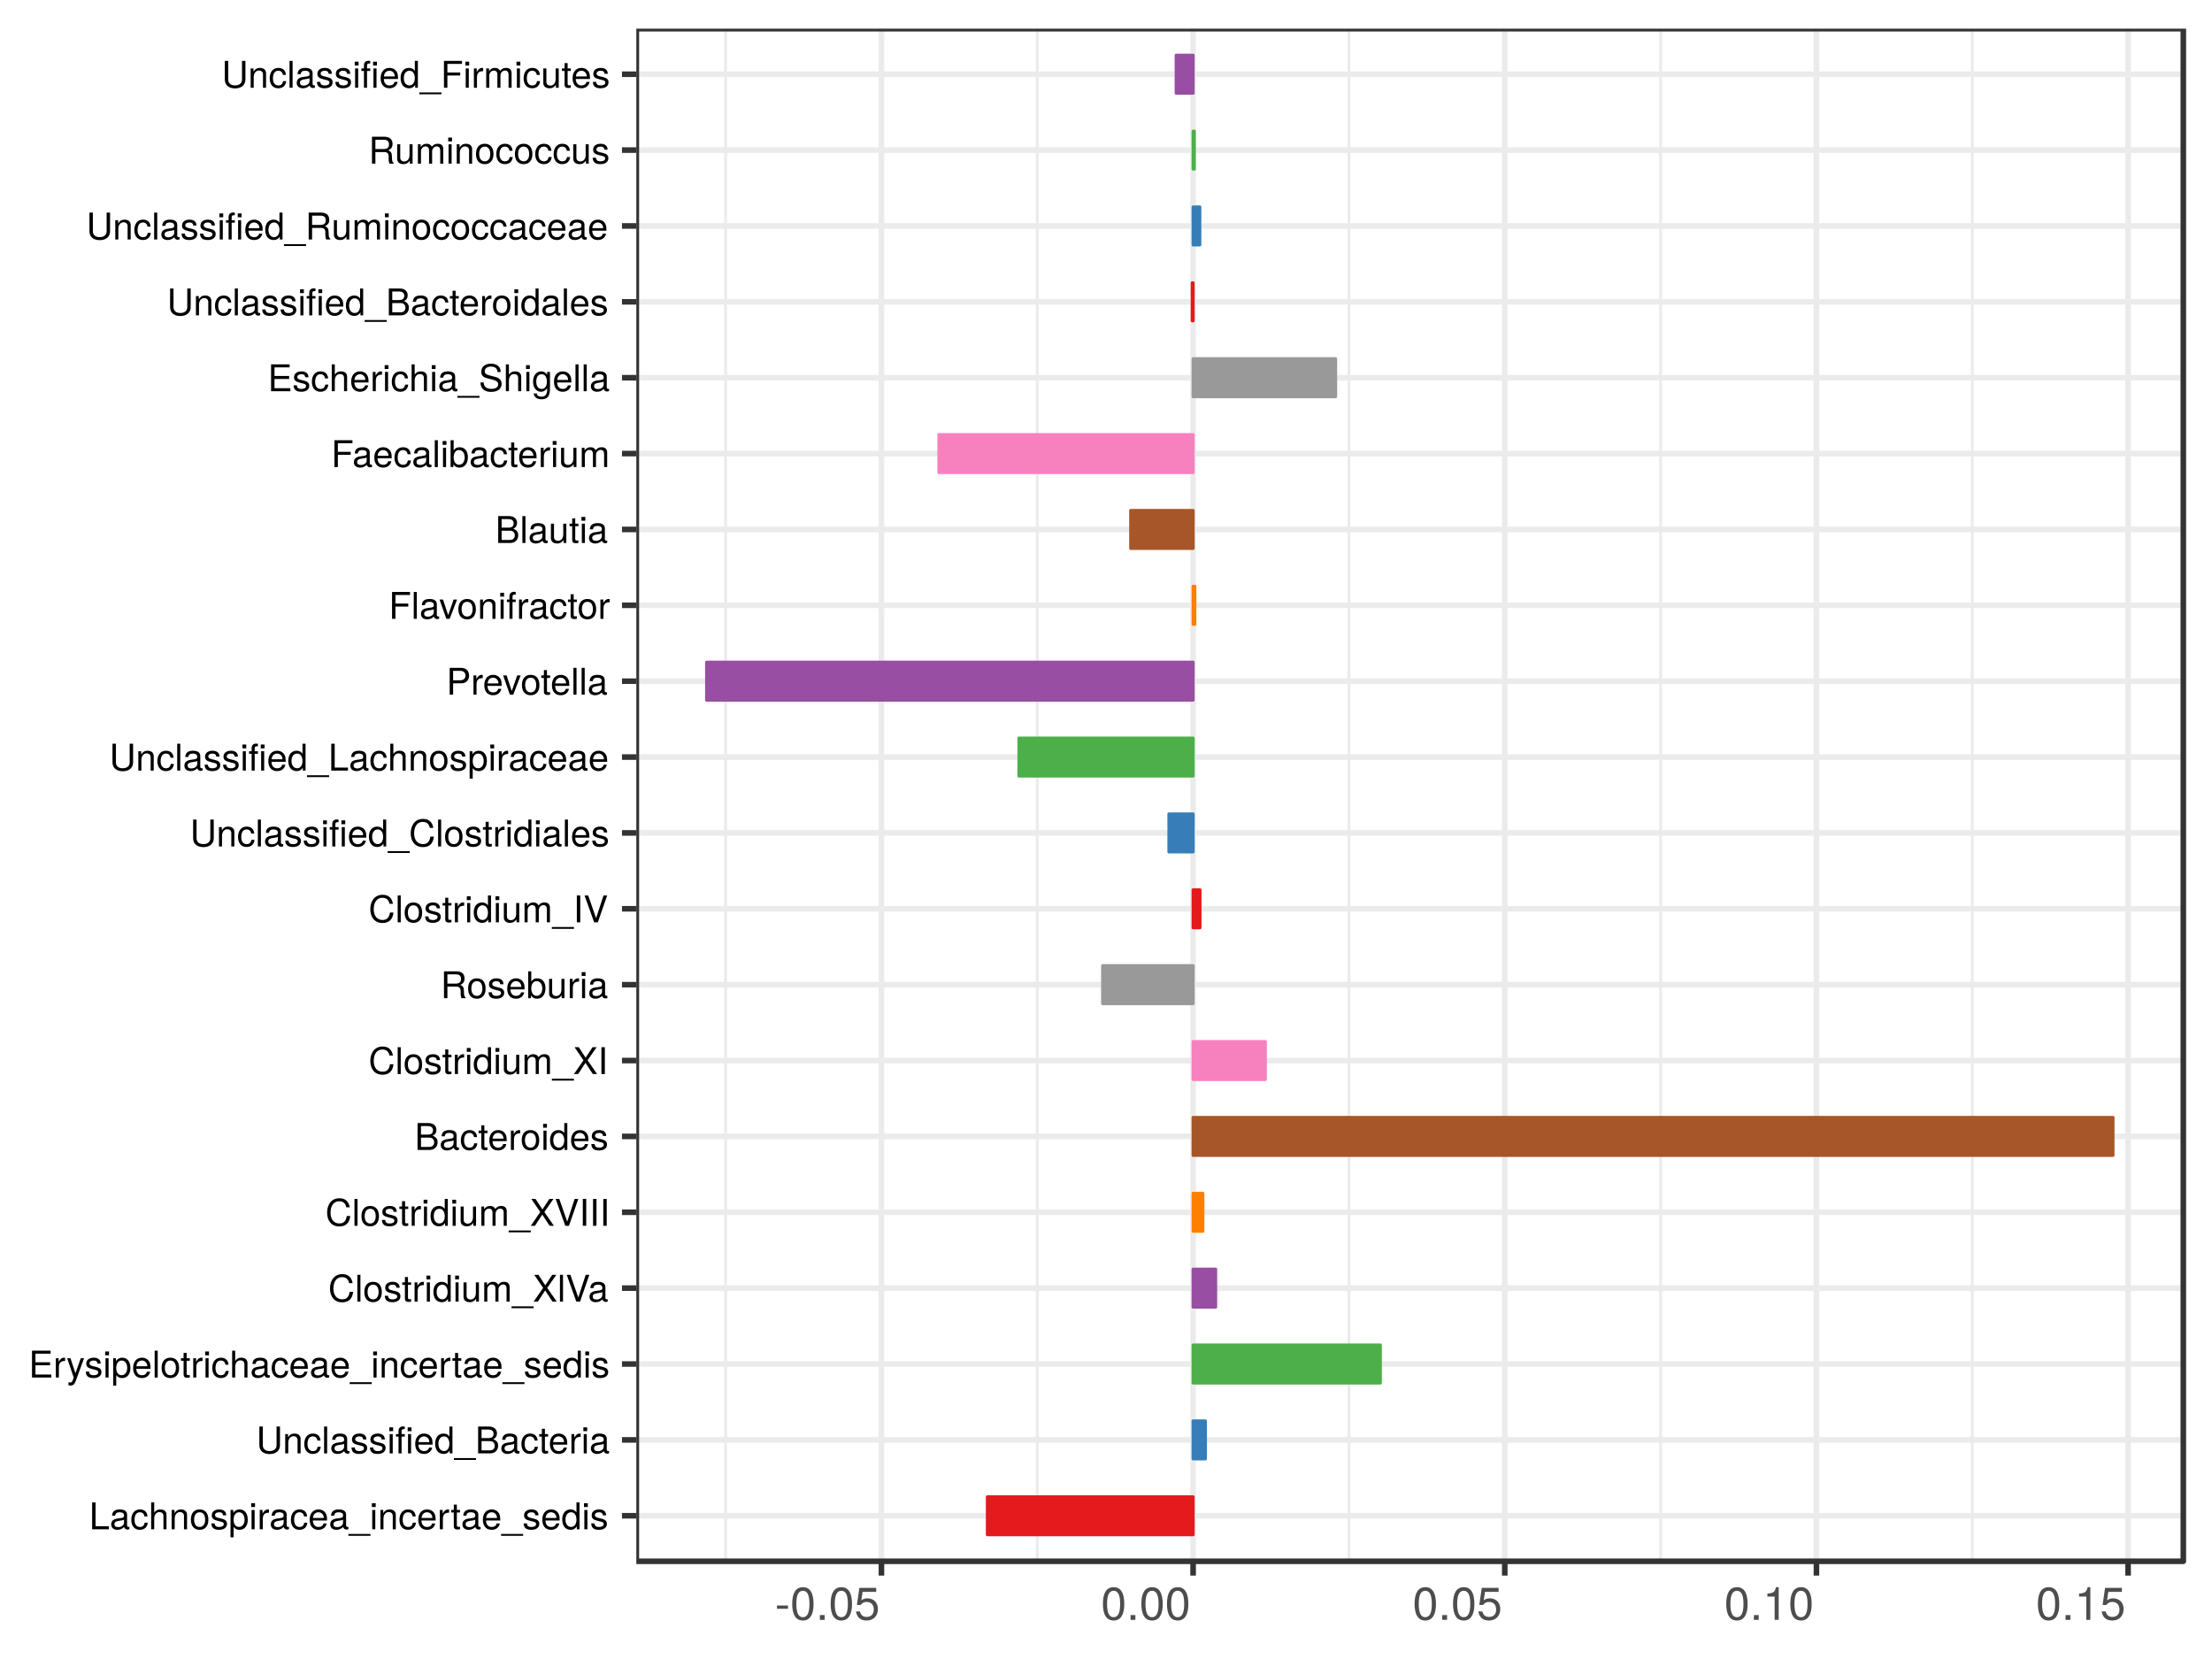 <?xml version="1.0" encoding="UTF-8"?>
<svg xmlns="http://www.w3.org/2000/svg" xmlns:xlink="http://www.w3.org/1999/xlink" width="768pt" height="576pt" viewBox="0 0 768 576" version="1.1">
<defs>
<g>
<symbol overflow="visible" id="glyph0-0">
<path style="stroke:none;" d=""/>
</symbol>
<symbol overflow="visible" id="glyph0-1">
<path style="stroke:none;" d="M 6.828 0 L 6.828 -1.047 L 2.219 -1.047 L 2.219 -9.328 L 1.031 -9.328 L 1.031 0 Z M 6.828 0 "/>
</symbol>
<symbol overflow="visible" id="glyph0-2">
<path style="stroke:none;" d="M 6.844 -0.031 L 6.844 -0.828 C 6.734 -0.812 6.688 -0.812 6.609 -0.812 C 6.25 -0.812 6.047 -1 6.047 -1.328 L 6.047 -5.062 C 6.047 -6.25 5.172 -6.891 3.516 -6.891 C 1.891 -6.891 0.891 -6.266 0.828 -4.719 L 1.906 -4.719 C 2 -5.547 2.484 -5.906 3.484 -5.906 C 4.438 -5.906 4.984 -5.547 4.984 -4.906 L 4.984 -4.625 C 4.984 -4.188 4.703 -4 3.859 -3.891 C 2.359 -3.703 2.125 -3.641 1.719 -3.484 C 0.938 -3.156 0.531 -2.562 0.531 -1.734 C 0.531 -0.531 1.375 0.188 2.734 0.188 C 3.594 0.188 4.422 -0.172 5.016 -0.797 C 5.125 -0.281 5.594 0.094 6.109 0.094 C 6.328 0.094 6.5 0.062 6.844 -0.031 Z M 4.984 -2.312 C 4.984 -1.359 4 -0.75 2.969 -0.75 C 2.141 -0.75 1.656 -1.031 1.656 -1.766 C 1.656 -2.469 2.125 -2.781 3.266 -2.938 C 4.391 -3.094 4.625 -3.141 4.984 -3.312 Z M 4.984 -2.312 "/>
</symbol>
<symbol overflow="visible" id="glyph0-3">
<path style="stroke:none;" d="M 6.109 -2.297 L 5.031 -2.297 C 4.844 -1.234 4.297 -0.797 3.391 -0.797 C 2.219 -0.797 1.516 -1.703 1.516 -3.281 C 1.516 -4.969 2.203 -5.906 3.359 -5.906 C 4.266 -5.906 4.828 -5.391 4.953 -4.453 L 6.031 -4.453 C 5.906 -6.094 4.875 -6.891 3.375 -6.891 C 1.578 -6.891 0.391 -5.516 0.391 -3.281 C 0.391 -1.125 1.547 0.188 3.359 0.188 C 4.969 0.188 5.969 -0.766 6.109 -2.297 Z M 6.109 -2.297 "/>
</symbol>
<symbol overflow="visible" id="glyph0-4">
<path style="stroke:none;" d="M 6.219 0 L 6.219 -5.062 C 6.219 -6.188 5.406 -6.891 4.109 -6.891 C 3.156 -6.891 2.578 -6.609 1.953 -5.781 L 1.953 -9.328 L 0.891 -9.328 L 0.891 0 L 1.953 0 L 1.953 -3.703 C 1.953 -5.062 2.672 -5.969 3.781 -5.969 C 4.531 -5.969 5.156 -5.531 5.156 -4.641 L 5.156 0 Z M 6.219 0 "/>
</symbol>
<symbol overflow="visible" id="glyph0-5">
<path style="stroke:none;" d="M 6.234 0 L 6.234 -5.062 C 6.234 -6.188 5.406 -6.891 4.109 -6.891 C 3.109 -6.891 2.469 -6.516 1.875 -5.578 L 1.875 -6.703 L 0.891 -6.703 L 0.891 0 L 1.953 0 L 1.953 -3.703 C 1.953 -5.062 2.703 -5.969 3.781 -5.969 C 4.625 -5.969 5.172 -5.453 5.172 -4.641 L 5.172 0 Z M 6.234 0 "/>
</symbol>
<symbol overflow="visible" id="glyph0-6">
<path style="stroke:none;" d="M 6.531 -3.297 C 6.531 -5.625 5.406 -6.891 3.484 -6.891 C 1.594 -6.891 0.453 -5.609 0.453 -3.359 C 0.453 -1.094 1.594 0.188 3.5 0.188 C 5.375 0.188 6.531 -1.094 6.531 -3.297 Z M 5.406 -3.312 C 5.406 -1.734 4.672 -0.797 3.5 -0.797 C 2.297 -0.797 1.578 -1.734 1.578 -3.359 C 1.578 -4.969 2.297 -5.906 3.5 -5.906 C 4.703 -5.906 5.406 -4.984 5.406 -3.312 Z M 5.406 -3.312 "/>
</symbol>
<symbol overflow="visible" id="glyph0-7">
<path style="stroke:none;" d="M 5.875 -1.875 C 5.875 -2.875 5.312 -3.375 3.984 -3.703 L 2.953 -3.938 C 2.078 -4.141 1.719 -4.422 1.719 -4.906 C 1.719 -5.516 2.266 -5.906 3.141 -5.906 C 4 -5.906 4.453 -5.547 4.484 -4.844 L 5.609 -4.844 C 5.594 -6.156 4.719 -6.891 3.172 -6.891 C 1.609 -6.891 0.594 -6.094 0.594 -4.844 C 0.594 -3.797 1.141 -3.297 2.719 -2.922 L 3.719 -2.672 C 4.469 -2.5 4.766 -2.281 4.766 -1.797 C 4.766 -1.172 4.141 -0.797 3.203 -0.797 C 2.234 -0.797 1.703 -1.031 1.562 -2.047 L 0.438 -2.047 C 0.484 -0.5 1.359 0.188 3.109 0.188 C 4.797 0.188 5.875 -0.594 5.875 -1.875 Z M 5.875 -1.875 "/>
</symbol>
<symbol overflow="visible" id="glyph0-8">
<path style="stroke:none;" d="M 6.688 -3.281 C 6.688 -5.547 5.594 -6.891 3.812 -6.891 C 2.906 -6.891 2.172 -6.484 1.672 -5.688 L 1.672 -6.703 L 0.703 -6.703 L 0.703 2.797 L 1.766 2.797 L 1.766 -0.812 C 2.328 -0.109 2.953 0.188 3.828 0.188 C 5.547 0.188 6.688 -1.156 6.688 -3.281 Z M 5.578 -3.312 C 5.578 -1.797 4.797 -0.812 3.641 -0.812 C 2.516 -0.812 1.766 -1.734 1.766 -3.297 C 1.766 -4.875 2.516 -5.906 3.641 -5.906 C 4.812 -5.906 5.578 -4.906 5.578 -3.312 Z M 5.578 -3.312 "/>
</symbol>
<symbol overflow="visible" id="glyph0-9">
<path style="stroke:none;" d="M 1.953 0 L 1.953 -6.703 L 0.891 -6.703 L 0.891 0 Z M 2.094 -7.719 L 2.094 -9.047 L 0.766 -9.047 L 0.766 -7.719 Z M 2.094 -7.719 "/>
</symbol>
<symbol overflow="visible" id="glyph0-10">
<path style="stroke:none;" d="M 4.109 -5.766 L 4.109 -6.859 C 3.922 -6.891 3.844 -6.891 3.703 -6.891 C 3 -6.891 2.484 -6.484 1.875 -5.484 L 1.875 -6.703 L 0.891 -6.703 L 0.891 0 L 1.953 0 L 1.953 -3.484 C 1.953 -4.984 2.453 -5.75 4.109 -5.766 Z M 4.109 -5.766 "/>
</symbol>
<symbol overflow="visible" id="glyph0-11">
<path style="stroke:none;" d="M 6.562 -3.047 C 6.562 -4.016 6.484 -4.625 6.297 -5.125 C 5.859 -6.234 4.844 -6.891 3.578 -6.891 C 1.719 -6.891 0.516 -5.516 0.516 -3.312 C 0.516 -1.109 1.672 0.188 3.562 0.188 C 5.094 0.188 6.156 -0.672 6.422 -2.031 L 5.344 -2.031 C 5.062 -1.156 4.453 -0.797 3.594 -0.797 C 2.484 -0.797 1.656 -1.516 1.625 -3.047 Z M 5.422 -4 C 5.422 -4 5.422 -3.938 5.406 -3.922 L 1.656 -3.922 C 1.734 -5.109 2.5 -5.906 3.578 -5.906 C 4.625 -5.906 5.422 -5.047 5.422 -4 Z M 5.422 -4 "/>
</symbol>
<symbol overflow="visible" id="glyph0-12">
<path style="stroke:none;" d="M 7.391 2.266 L 7.391 1.625 L -0.281 1.625 L -0.281 2.266 Z M 7.391 2.266 "/>
</symbol>
<symbol overflow="visible" id="glyph0-13">
<path style="stroke:none;" d="M 3.25 0 L 3.25 -0.891 C 3.109 -0.859 2.938 -0.844 2.734 -0.844 C 2.281 -0.844 2.156 -0.969 2.156 -1.453 L 2.156 -5.828 L 3.25 -5.828 L 3.25 -6.703 L 2.156 -6.703 L 2.156 -8.547 L 1.094 -8.547 L 1.094 -6.703 L 0.172 -6.703 L 0.172 -5.828 L 1.094 -5.828 L 1.094 -0.969 C 1.094 -0.297 1.547 0.094 2.375 0.094 C 2.641 0.094 2.891 0.062 3.25 0 Z M 3.25 0 "/>
</symbol>
<symbol overflow="visible" id="glyph0-14">
<path style="stroke:none;" d="M 6.328 0 L 6.328 -9.328 L 5.266 -9.328 L 5.266 -5.859 C 4.828 -6.547 4.109 -6.891 3.219 -6.891 C 1.469 -6.891 0.328 -5.547 0.328 -3.422 C 0.328 -1.156 1.453 0.188 3.25 0.188 C 4.172 0.188 4.812 -0.156 5.391 -0.984 L 5.391 0 Z M 5.266 -3.328 C 5.266 -1.781 4.531 -0.812 3.406 -0.812 C 2.234 -0.812 1.453 -1.797 1.453 -3.359 C 1.453 -4.906 2.234 -5.906 3.391 -5.906 C 4.547 -5.906 5.266 -4.875 5.266 -3.328 Z M 5.266 -3.328 "/>
</symbol>
<symbol overflow="visible" id="glyph0-15">
<path style="stroke:none;" d="M 8.25 -2.844 L 8.25 -9.328 L 7.062 -9.328 L 7.062 -2.844 C 7.062 -1.594 6.156 -0.812 4.656 -0.812 C 3.266 -0.812 2.281 -1.484 2.281 -2.844 L 2.281 -9.328 L 1.094 -9.328 L 1.094 -2.844 C 1.094 -0.953 2.438 0.234 4.656 0.234 C 6.844 0.234 8.25 -0.969 8.25 -2.844 Z M 8.25 -2.844 "/>
</symbol>
<symbol overflow="visible" id="glyph0-16">
<path style="stroke:none;" d="M 1.938 0 L 1.938 -9.328 L 0.875 -9.328 L 0.875 0 Z M 1.938 0 "/>
</symbol>
<symbol overflow="visible" id="glyph0-17">
<path style="stroke:none;" d="M 3.297 -5.828 L 3.297 -6.703 L 2.188 -6.703 L 2.188 -7.75 C 2.188 -8.203 2.438 -8.438 2.938 -8.438 C 3.016 -8.438 3.062 -8.438 3.297 -8.422 L 3.297 -9.297 C 3.062 -9.359 2.922 -9.375 2.703 -9.375 C 1.719 -9.375 1.125 -8.797 1.125 -7.844 L 1.125 -6.703 L 0.234 -6.703 L 0.234 -5.828 L 1.125 -5.828 L 1.125 0 L 2.188 0 L 2.188 -5.828 Z M 5.484 0 L 5.484 -6.703 L 4.422 -6.703 L 4.422 0 Z M 5.625 -7.719 L 5.625 -9.047 L 4.297 -9.047 L 4.297 -7.719 Z M 5.625 -7.719 "/>
</symbol>
<symbol overflow="visible" id="glyph0-18">
<path style="stroke:none;" d="M 7.969 -2.656 C 7.969 -3.781 7.453 -4.469 6.266 -4.922 C 7.109 -5.328 7.562 -6.016 7.562 -6.969 C 7.562 -8.312 6.562 -9.328 4.797 -9.328 L 1.016 -9.328 L 1.016 0 L 5.219 0 C 6.891 0 7.969 -1.125 7.969 -2.656 Z M 6.375 -6.797 C 6.375 -5.844 5.828 -5.312 4.5 -5.312 L 2.203 -5.312 L 2.203 -8.281 L 4.5 -8.281 C 5.828 -8.281 6.375 -7.734 6.375 -6.797 Z M 6.781 -2.656 C 6.781 -1.75 6.234 -1.047 5.109 -1.047 L 2.203 -1.047 L 2.203 -4.266 L 5.109 -4.266 C 6.234 -4.266 6.781 -3.562 6.781 -2.656 Z M 6.781 -2.656 "/>
</symbol>
<symbol overflow="visible" id="glyph0-19">
<path style="stroke:none;" d="M 7.844 0 L 7.844 -1.047 L 2.344 -1.047 L 2.344 -4.25 L 7.422 -4.25 L 7.422 -5.297 L 2.344 -5.297 L 2.344 -8.281 L 7.609 -8.281 L 7.609 -9.328 L 1.156 -9.328 L 1.156 0 Z M 7.844 0 "/>
</symbol>
<symbol overflow="visible" id="glyph0-20">
<path style="stroke:none;" d="M 6.109 -6.703 L 4.969 -6.703 L 3.109 -1.484 L 1.391 -6.703 L 0.25 -6.703 L 2.516 0.031 L 2.109 1.094 C 1.938 1.562 1.719 1.734 1.25 1.734 C 1.094 1.734 0.922 1.719 0.688 1.656 L 0.688 2.625 C 0.906 2.734 1.125 2.797 1.406 2.797 C 2.156 2.797 2.781 2.375 3.141 1.406 Z M 6.109 -6.703 "/>
</symbol>
<symbol overflow="visible" id="glyph0-21">
<path style="stroke:none;" d="M 8.656 -3.406 L 7.438 -3.406 C 7.156 -1.641 6.406 -0.812 4.844 -0.812 C 2.984 -0.812 1.797 -2.234 1.797 -4.562 C 1.797 -6.969 2.938 -8.516 4.734 -8.516 C 6.188 -8.516 6.969 -7.859 7.25 -6.438 L 8.469 -6.438 C 8.094 -8.484 6.922 -9.562 4.875 -9.562 C 2.047 -9.562 0.609 -7.281 0.609 -4.562 C 0.609 -1.828 2.078 0.234 4.828 0.234 C 7.109 0.234 8.375 -0.969 8.656 -3.406 Z M 8.656 -3.406 "/>
</symbol>
<symbol overflow="visible" id="glyph0-22">
<path style="stroke:none;" d="M 6.172 0 L 6.172 -6.703 L 5.109 -6.703 L 5.109 -3 C 5.109 -1.641 4.391 -0.75 3.281 -0.75 C 2.438 -0.75 1.891 -1.25 1.891 -2.062 L 1.891 -6.703 L 0.828 -6.703 L 0.828 -1.641 C 0.828 -0.531 1.656 0.188 2.969 0.188 C 3.953 0.188 4.578 -0.156 5.203 -1.031 L 5.203 0 Z M 6.172 0 "/>
</symbol>
<symbol overflow="visible" id="glyph0-23">
<path style="stroke:none;" d="M 9.719 0 L 9.719 -5.031 C 9.719 -6.234 9.062 -6.891 7.812 -6.891 C 6.906 -6.891 6.375 -6.625 5.75 -5.875 C 5.344 -6.594 4.812 -6.891 3.938 -6.891 C 3.047 -6.891 2.453 -6.562 1.875 -5.766 L 1.875 -6.703 L 0.906 -6.703 L 0.906 0 L 1.969 0 L 1.969 -4.203 C 1.969 -5.188 2.672 -5.969 3.547 -5.969 C 4.344 -5.969 4.781 -5.484 4.781 -4.625 L 4.781 0 L 5.844 0 L 5.844 -4.203 C 5.844 -5.188 6.562 -5.969 7.438 -5.969 C 8.219 -5.969 8.656 -5.469 8.656 -4.625 L 8.656 0 Z M 9.719 0 "/>
</symbol>
<symbol overflow="visible" id="glyph0-24">
<path style="stroke:none;" d="M 8.312 0 L 5 -4.781 L 8.156 -9.328 L 6.734 -9.328 L 4.328 -5.672 L 1.938 -9.328 L 0.484 -9.328 L 3.578 -4.781 L 0.281 0 L 1.734 0 L 4.281 -3.891 L 6.828 0 Z M 8.312 0 "/>
</symbol>
<symbol overflow="visible" id="glyph0-25">
<path style="stroke:none;" d="M 8.25 -9.328 L 6.984 -9.328 L 4.406 -1.438 L 1.656 -9.328 L 0.391 -9.328 L 3.734 0 L 5.016 0 Z M 8.25 -9.328 "/>
</symbol>
<symbol overflow="visible" id="glyph0-26">
<path style="stroke:none;" d="M 2.469 0 L 2.469 -9.328 L 1.281 -9.328 L 1.281 0 Z M 2.469 0 "/>
</symbol>
<symbol overflow="visible" id="glyph0-27">
<path style="stroke:none;" d="M 8.688 0 L 8.688 -0.297 C 8.234 -0.594 8.141 -0.938 8.125 -2.172 C 8.094 -3.719 7.875 -4.172 6.859 -4.609 C 7.906 -5.125 8.328 -5.766 8.328 -6.828 C 8.328 -8.453 7.312 -9.328 5.484 -9.328 L 1.188 -9.328 L 1.188 0 L 2.375 0 L 2.375 -4.016 L 5.453 -4.016 C 6.5 -4.016 7 -3.5 6.984 -2.359 L 6.969 -1.516 C 6.969 -0.953 7.078 -0.391 7.25 0 Z M 7.094 -6.672 C 7.094 -5.562 6.531 -5.062 5.266 -5.062 L 2.375 -5.062 L 2.375 -8.281 L 5.266 -8.281 C 6.594 -8.281 7.094 -7.719 7.094 -6.672 Z M 7.094 -6.672 "/>
</symbol>
<symbol overflow="visible" id="glyph0-28">
<path style="stroke:none;" d="M 6.688 -3.422 C 6.688 -5.609 5.594 -6.891 3.828 -6.891 C 2.906 -6.891 2.25 -6.547 1.75 -5.797 L 1.75 -9.328 L 0.688 -9.328 L 0.688 0 L 1.656 0 L 1.656 -0.953 C 2.156 -0.172 2.844 0.188 3.781 0.188 C 5.547 0.188 6.688 -1.25 6.688 -3.422 Z M 5.578 -3.359 C 5.578 -1.844 4.781 -0.812 3.625 -0.812 C 2.5 -0.812 1.75 -1.828 1.75 -3.359 C 1.75 -4.922 2.5 -5.953 3.625 -5.906 C 4.812 -5.906 5.578 -4.859 5.578 -3.359 Z M 5.578 -3.359 "/>
</symbol>
<symbol overflow="visible" id="glyph0-29">
<path style="stroke:none;" d="M 7.891 -6.594 C 7.891 -8.344 6.859 -9.328 5.016 -9.328 L 1.172 -9.328 L 1.172 0 L 2.359 0 L 2.359 -3.953 L 5.281 -3.953 C 6.828 -3.953 7.891 -5.047 7.891 -6.594 Z M 6.656 -6.641 C 6.656 -5.625 5.969 -5 4.844 -5 L 2.359 -5 L 2.359 -8.281 L 4.844 -8.281 C 5.969 -8.281 6.656 -7.672 6.656 -6.641 Z M 6.656 -6.641 "/>
</symbol>
<symbol overflow="visible" id="glyph0-30">
<path style="stroke:none;" d="M 6.219 -6.703 L 5.016 -6.703 L 3.125 -1.266 L 1.328 -6.703 L 0.125 -6.703 L 2.484 0 L 3.641 0 Z M 6.219 -6.703 "/>
</symbol>
<symbol overflow="visible" id="glyph0-31">
<path style="stroke:none;" d="M 7.406 -8.281 L 7.406 -9.328 L 1.156 -9.328 L 1.156 0 L 2.344 0 L 2.344 -4.25 L 6.797 -4.25 L 6.797 -5.297 L 2.344 -5.297 L 2.344 -8.281 Z M 7.406 -8.281 "/>
</symbol>
<symbol overflow="visible" id="glyph0-32">
<path style="stroke:none;" d="M 3.297 -5.828 L 3.297 -6.703 L 2.188 -6.703 L 2.188 -7.75 C 2.188 -8.203 2.438 -8.438 2.938 -8.438 C 3.016 -8.438 3.062 -8.438 3.297 -8.422 L 3.297 -9.297 C 3.062 -9.359 2.922 -9.375 2.703 -9.375 C 1.719 -9.375 1.125 -8.797 1.125 -7.844 L 1.125 -6.703 L 0.234 -6.703 L 0.234 -5.828 L 1.125 -5.828 L 1.125 0 L 2.188 0 L 2.188 -5.828 Z M 3.297 -5.828 "/>
</symbol>
<symbol overflow="visible" id="glyph0-33">
<path style="stroke:none;" d="M 7.953 -2.562 C 7.953 -3.719 7.234 -4.562 5.969 -4.906 L 3.625 -5.531 C 2.5 -5.828 2.078 -6.188 2.078 -6.906 C 2.078 -7.859 2.922 -8.562 4.172 -8.562 C 5.656 -8.562 6.5 -7.891 6.5 -6.672 L 7.625 -6.672 C 7.625 -8.5 6.359 -9.562 4.203 -9.562 C 2.156 -9.562 0.891 -8.438 0.891 -6.75 C 0.891 -5.609 1.5 -4.891 2.719 -4.562 L 5.047 -3.953 C 6.219 -3.641 6.75 -3.172 6.75 -2.438 C 6.75 -1.422 5.984 -0.812 4.375 -0.812 C 2.609 -0.812 1.734 -1.703 1.734 -3.031 L 0.609 -3.031 C 0.609 -0.828 2.094 0.234 4.297 0.234 C 6.672 0.234 7.953 -0.891 7.953 -2.562 Z M 7.953 -2.562 "/>
</symbol>
<symbol overflow="visible" id="glyph0-34">
<path style="stroke:none;" d="M 6.25 -1.094 L 6.25 -6.703 L 5.266 -6.703 L 5.266 -5.734 C 4.734 -6.531 4.078 -6.891 3.219 -6.891 C 1.516 -6.891 0.375 -5.469 0.375 -3.281 C 0.375 -1.172 1.562 0.188 3.141 0.188 C 3.984 0.188 4.562 -0.172 5.266 -1.016 L 5.266 -0.562 C 5.266 1.219 4.547 1.891 3.297 1.891 C 2.453 1.891 1.797 1.594 1.672 0.766 L 0.594 0.766 C 0.703 2.031 1.688 2.797 3.266 2.797 C 5.359 2.797 6.25 1.859 6.25 -1.094 Z M 5.172 -3.312 C 5.172 -1.719 4.484 -0.797 3.359 -0.797 C 2.188 -0.797 1.484 -1.734 1.484 -3.359 C 1.484 -4.969 2.203 -5.906 3.344 -5.906 C 4.484 -5.906 5.172 -4.938 5.172 -3.312 Z M 5.172 -3.312 "/>
</symbol>
<symbol overflow="visible" id="glyph1-0">
<path style="stroke:none;" d=""/>
</symbol>
<symbol overflow="visible" id="glyph1-1">
<path style="stroke:none;" d="M 4.547 -3.844 L 4.547 -4.984 L 0.734 -4.984 L 0.734 -3.844 Z M 4.547 -3.844 "/>
</symbol>
<symbol overflow="visible" id="glyph1-2">
<path style="stroke:none;" d="M 8.109 -5.453 C 8.109 -9.391 6.859 -11.344 4.406 -11.344 C 1.953 -11.344 0.688 -9.359 0.688 -5.547 C 0.688 -1.734 1.969 0.234 4.406 0.234 C 6.797 0.234 8.109 -1.734 8.109 -5.453 Z M 6.672 -5.578 C 6.672 -2.375 5.938 -0.922 4.375 -0.922 C 2.875 -0.922 2.125 -2.438 2.125 -5.531 C 2.125 -8.641 2.875 -10.094 4.406 -10.094 C 5.922 -10.094 6.672 -8.625 6.672 -5.578 Z M 6.672 -5.578 "/>
</symbol>
<symbol overflow="visible" id="glyph1-3">
<path style="stroke:none;" d="M 3.062 0 L 3.062 -1.656 L 1.391 -1.656 L 1.391 0 Z M 3.062 0 "/>
</symbol>
<symbol overflow="visible" id="glyph1-4">
<path style="stroke:none;" d="M 8.203 -3.766 C 8.203 -6 6.719 -7.469 4.547 -7.469 C 3.75 -7.469 3.109 -7.266 2.453 -6.781 L 2.891 -9.719 L 7.609 -9.719 L 7.609 -11.109 L 1.766 -11.109 L 0.906 -5.172 L 2.203 -5.172 C 2.859 -5.953 3.406 -6.219 4.281 -6.219 C 5.812 -6.219 6.766 -5.25 6.766 -3.562 C 6.766 -1.938 5.828 -1.016 4.281 -1.016 C 3.062 -1.016 2.297 -1.625 1.969 -2.906 L 0.562 -2.906 C 1.031 -0.656 2.297 0.234 4.312 0.234 C 6.609 0.234 8.203 -1.359 8.203 -3.766 Z M 8.203 -3.766 "/>
</symbol>
<symbol overflow="visible" id="glyph1-5">
<path style="stroke:none;" d="M 5.547 0 L 5.547 -11.344 L 4.625 -11.344 C 4.125 -9.594 3.812 -9.359 1.625 -9.094 L 1.625 -8.078 L 4.141 -8.078 L 4.141 0 Z M 5.547 0 "/>
</symbol>
</g>
<clipPath id="clip1">
  <path d="M 220.93 9.961 L 759 9.961 L 759 543 L 220.93 543 Z M 220.93 9.961 "/>
</clipPath>
<clipPath id="clip2">
  <path d="M 251 9.961 L 253 9.961 L 253 543 L 251 543 Z M 251 9.961 "/>
</clipPath>
<clipPath id="clip3">
  <path d="M 359 9.961 L 361 9.961 L 361 543 L 359 543 Z M 359 9.961 "/>
</clipPath>
<clipPath id="clip4">
  <path d="M 467 9.961 L 469 9.961 L 469 543 L 467 543 Z M 467 9.961 "/>
</clipPath>
<clipPath id="clip5">
  <path d="M 576 9.961 L 578 9.961 L 578 543 L 576 543 Z M 576 9.961 "/>
</clipPath>
<clipPath id="clip6">
  <path d="M 684 9.961 L 686 9.961 L 686 543 L 684 543 Z M 684 9.961 "/>
</clipPath>
<clipPath id="clip7">
  <path d="M 220.93 525 L 759.039 525 L 759.039 528 L 220.93 528 Z M 220.93 525 "/>
</clipPath>
<clipPath id="clip8">
  <path d="M 220.93 498 L 759.039 498 L 759.039 501 L 220.93 501 Z M 220.93 498 "/>
</clipPath>
<clipPath id="clip9">
  <path d="M 220.93 472 L 759.039 472 L 759.039 475 L 220.93 475 Z M 220.93 472 "/>
</clipPath>
<clipPath id="clip10">
  <path d="M 220.93 446 L 759.039 446 L 759.039 449 L 220.93 449 Z M 220.93 446 "/>
</clipPath>
<clipPath id="clip11">
  <path d="M 220.93 419 L 759.039 419 L 759.039 422 L 220.93 422 Z M 220.93 419 "/>
</clipPath>
<clipPath id="clip12">
  <path d="M 220.93 393 L 759.039 393 L 759.039 396 L 220.93 396 Z M 220.93 393 "/>
</clipPath>
<clipPath id="clip13">
  <path d="M 220.93 367 L 759.039 367 L 759.039 370 L 220.93 370 Z M 220.93 367 "/>
</clipPath>
<clipPath id="clip14">
  <path d="M 220.93 340 L 759.039 340 L 759.039 343 L 220.93 343 Z M 220.93 340 "/>
</clipPath>
<clipPath id="clip15">
  <path d="M 220.93 314 L 759.039 314 L 759.039 317 L 220.93 317 Z M 220.93 314 "/>
</clipPath>
<clipPath id="clip16">
  <path d="M 220.93 288 L 759.039 288 L 759.039 291 L 220.93 291 Z M 220.93 288 "/>
</clipPath>
<clipPath id="clip17">
  <path d="M 220.93 261 L 759.039 261 L 759.039 264 L 220.93 264 Z M 220.93 261 "/>
</clipPath>
<clipPath id="clip18">
  <path d="M 220.93 235 L 759.039 235 L 759.039 238 L 220.93 238 Z M 220.93 235 "/>
</clipPath>
<clipPath id="clip19">
  <path d="M 220.93 209 L 759.039 209 L 759.039 212 L 220.93 212 Z M 220.93 209 "/>
</clipPath>
<clipPath id="clip20">
  <path d="M 220.93 182 L 759.039 182 L 759.039 185 L 220.93 185 Z M 220.93 182 "/>
</clipPath>
<clipPath id="clip21">
  <path d="M 220.93 156 L 759.039 156 L 759.039 159 L 220.93 159 Z M 220.93 156 "/>
</clipPath>
<clipPath id="clip22">
  <path d="M 220.93 130 L 759.039 130 L 759.039 133 L 220.93 133 Z M 220.93 130 "/>
</clipPath>
<clipPath id="clip23">
  <path d="M 220.93 103 L 759.039 103 L 759.039 106 L 220.93 106 Z M 220.93 103 "/>
</clipPath>
<clipPath id="clip24">
  <path d="M 220.93 77 L 759.039 77 L 759.039 80 L 220.93 80 Z M 220.93 77 "/>
</clipPath>
<clipPath id="clip25">
  <path d="M 220.93 51 L 759.039 51 L 759.039 54 L 220.93 54 Z M 220.93 51 "/>
</clipPath>
<clipPath id="clip26">
  <path d="M 220.93 24 L 759.039 24 L 759.039 27 L 220.93 27 Z M 220.93 24 "/>
</clipPath>
<clipPath id="clip27">
  <path d="M 305 9.961 L 308 9.961 L 308 543.07 L 305 543.07 Z M 305 9.961 "/>
</clipPath>
<clipPath id="clip28">
  <path d="M 413 9.961 L 416 9.961 L 416 543.07 L 413 543.07 Z M 413 9.961 "/>
</clipPath>
<clipPath id="clip29">
  <path d="M 521 9.961 L 524 9.961 L 524 543.07 L 521 543.07 Z M 521 9.961 "/>
</clipPath>
<clipPath id="clip30">
  <path d="M 629 9.961 L 632 9.961 L 632 543.07 L 629 543.07 Z M 629 9.961 "/>
</clipPath>
<clipPath id="clip31">
  <path d="M 737 9.961 L 740 9.961 L 740 543.07 L 737 543.07 Z M 737 9.961 "/>
</clipPath>
<clipPath id="clip32">
  <path d="M 220.93 9.961 L 759.039 9.961 L 759.039 543.07 L 220.93 543.07 Z M 220.93 9.961 "/>
</clipPath>
</defs>
<g id="surface6885">
<rect x="0" y="0" width="768" height="576" style="fill:rgb(100%,100%,100%);fill-opacity:1;stroke:none;"/>
<rect x="0" y="0" width="768" height="576" style="fill:rgb(100%,100%,100%);fill-opacity:1;stroke:none;"/>
<path style="fill:none;stroke-width:1.94;stroke-linecap:round;stroke-linejoin:round;stroke:rgb(100%,100%,100%);stroke-opacity:1;stroke-miterlimit:10;" d="M 0 576 L 768 576 L 768 0 L 0 0 Z M 0 576 "/>
<g clip-path="url(#clip1)" clip-rule="nonzero">
<path style=" stroke:none;fill-rule:nonzero;fill:rgb(100%,100%,100%);fill-opacity:1;" d="M 220.93 542.07 L 758.039 542.07 L 758.039 9.961 L 220.93 9.961 Z M 220.93 542.07 "/>
</g>
<g clip-path="url(#clip2)" clip-rule="nonzero">
<path style="fill:none;stroke-width:0.97;stroke-linecap:butt;stroke-linejoin:round;stroke:rgb(92.157%,92.157%,92.157%);stroke-opacity:1;stroke-miterlimit:10;" d="M 251.93 542.07 L 251.93 9.961 "/>
</g>
<g clip-path="url(#clip3)" clip-rule="nonzero">
<path style="fill:none;stroke-width:0.97;stroke-linecap:butt;stroke-linejoin:round;stroke:rgb(92.157%,92.157%,92.157%);stroke-opacity:1;stroke-miterlimit:10;" d="M 360.141 542.07 L 360.141 9.961 "/>
</g>
<g clip-path="url(#clip4)" clip-rule="nonzero">
<path style="fill:none;stroke-width:0.97;stroke-linecap:butt;stroke-linejoin:round;stroke:rgb(92.157%,92.157%,92.157%);stroke-opacity:1;stroke-miterlimit:10;" d="M 468.348 542.07 L 468.348 9.961 "/>
</g>
<g clip-path="url(#clip5)" clip-rule="nonzero">
<path style="fill:none;stroke-width:0.97;stroke-linecap:butt;stroke-linejoin:round;stroke:rgb(92.157%,92.157%,92.157%);stroke-opacity:1;stroke-miterlimit:10;" d="M 576.555 542.07 L 576.555 9.961 "/>
</g>
<g clip-path="url(#clip6)" clip-rule="nonzero">
<path style="fill:none;stroke-width:0.97;stroke-linecap:butt;stroke-linejoin:round;stroke:rgb(92.157%,92.157%,92.157%);stroke-opacity:1;stroke-miterlimit:10;" d="M 684.766 542.07 L 684.766 9.961 "/>
</g>
<g clip-path="url(#clip7)" clip-rule="nonzero">
<path style="fill:none;stroke-width:1.94;stroke-linecap:butt;stroke-linejoin:round;stroke:rgb(92.157%,92.157%,92.157%);stroke-opacity:1;stroke-miterlimit:10;" d="M 220.93 526.266 L 758.039 526.266 "/>
</g>
<g clip-path="url(#clip8)" clip-rule="nonzero">
<path style="fill:none;stroke-width:1.94;stroke-linecap:butt;stroke-linejoin:round;stroke:rgb(92.157%,92.157%,92.157%);stroke-opacity:1;stroke-miterlimit:10;" d="M 220.93 499.922 L 758.039 499.922 "/>
</g>
<g clip-path="url(#clip9)" clip-rule="nonzero">
<path style="fill:none;stroke-width:1.94;stroke-linecap:butt;stroke-linejoin:round;stroke:rgb(92.157%,92.157%,92.157%);stroke-opacity:1;stroke-miterlimit:10;" d="M 220.93 473.582 L 758.039 473.582 "/>
</g>
<g clip-path="url(#clip10)" clip-rule="nonzero">
<path style="fill:none;stroke-width:1.94;stroke-linecap:butt;stroke-linejoin:round;stroke:rgb(92.157%,92.157%,92.157%);stroke-opacity:1;stroke-miterlimit:10;" d="M 220.93 447.238 L 758.039 447.238 "/>
</g>
<g clip-path="url(#clip11)" clip-rule="nonzero">
<path style="fill:none;stroke-width:1.94;stroke-linecap:butt;stroke-linejoin:round;stroke:rgb(92.157%,92.157%,92.157%);stroke-opacity:1;stroke-miterlimit:10;" d="M 220.93 420.898 L 758.039 420.898 "/>
</g>
<g clip-path="url(#clip12)" clip-rule="nonzero">
<path style="fill:none;stroke-width:1.94;stroke-linecap:butt;stroke-linejoin:round;stroke:rgb(92.157%,92.157%,92.157%);stroke-opacity:1;stroke-miterlimit:10;" d="M 220.93 394.555 L 758.039 394.555 "/>
</g>
<g clip-path="url(#clip13)" clip-rule="nonzero">
<path style="fill:none;stroke-width:1.94;stroke-linecap:butt;stroke-linejoin:round;stroke:rgb(92.157%,92.157%,92.157%);stroke-opacity:1;stroke-miterlimit:10;" d="M 220.93 368.215 L 758.039 368.215 "/>
</g>
<g clip-path="url(#clip14)" clip-rule="nonzero">
<path style="fill:none;stroke-width:1.94;stroke-linecap:butt;stroke-linejoin:round;stroke:rgb(92.157%,92.157%,92.157%);stroke-opacity:1;stroke-miterlimit:10;" d="M 220.93 341.871 L 758.039 341.871 "/>
</g>
<g clip-path="url(#clip15)" clip-rule="nonzero">
<path style="fill:none;stroke-width:1.94;stroke-linecap:butt;stroke-linejoin:round;stroke:rgb(92.157%,92.157%,92.157%);stroke-opacity:1;stroke-miterlimit:10;" d="M 220.93 315.531 L 758.039 315.531 "/>
</g>
<g clip-path="url(#clip16)" clip-rule="nonzero">
<path style="fill:none;stroke-width:1.94;stroke-linecap:butt;stroke-linejoin:round;stroke:rgb(92.157%,92.157%,92.157%);stroke-opacity:1;stroke-miterlimit:10;" d="M 220.93 289.188 L 758.039 289.188 "/>
</g>
<g clip-path="url(#clip17)" clip-rule="nonzero">
<path style="fill:none;stroke-width:1.94;stroke-linecap:butt;stroke-linejoin:round;stroke:rgb(92.157%,92.157%,92.157%);stroke-opacity:1;stroke-miterlimit:10;" d="M 220.93 262.848 L 758.039 262.848 "/>
</g>
<g clip-path="url(#clip18)" clip-rule="nonzero">
<path style="fill:none;stroke-width:1.94;stroke-linecap:butt;stroke-linejoin:round;stroke:rgb(92.157%,92.157%,92.157%);stroke-opacity:1;stroke-miterlimit:10;" d="M 220.93 236.504 L 758.039 236.504 "/>
</g>
<g clip-path="url(#clip19)" clip-rule="nonzero">
<path style="fill:none;stroke-width:1.94;stroke-linecap:butt;stroke-linejoin:round;stroke:rgb(92.157%,92.157%,92.157%);stroke-opacity:1;stroke-miterlimit:10;" d="M 220.93 210.16 L 758.039 210.16 "/>
</g>
<g clip-path="url(#clip20)" clip-rule="nonzero">
<path style="fill:none;stroke-width:1.94;stroke-linecap:butt;stroke-linejoin:round;stroke:rgb(92.157%,92.157%,92.157%);stroke-opacity:1;stroke-miterlimit:10;" d="M 220.93 183.82 L 758.039 183.82 "/>
</g>
<g clip-path="url(#clip21)" clip-rule="nonzero">
<path style="fill:none;stroke-width:1.94;stroke-linecap:butt;stroke-linejoin:round;stroke:rgb(92.157%,92.157%,92.157%);stroke-opacity:1;stroke-miterlimit:10;" d="M 220.93 157.477 L 758.039 157.477 "/>
</g>
<g clip-path="url(#clip22)" clip-rule="nonzero">
<path style="fill:none;stroke-width:1.94;stroke-linecap:butt;stroke-linejoin:round;stroke:rgb(92.157%,92.157%,92.157%);stroke-opacity:1;stroke-miterlimit:10;" d="M 220.93 131.137 L 758.039 131.137 "/>
</g>
<g clip-path="url(#clip23)" clip-rule="nonzero">
<path style="fill:none;stroke-width:1.94;stroke-linecap:butt;stroke-linejoin:round;stroke:rgb(92.157%,92.157%,92.157%);stroke-opacity:1;stroke-miterlimit:10;" d="M 220.93 104.793 L 758.039 104.793 "/>
</g>
<g clip-path="url(#clip24)" clip-rule="nonzero">
<path style="fill:none;stroke-width:1.94;stroke-linecap:butt;stroke-linejoin:round;stroke:rgb(92.157%,92.157%,92.157%);stroke-opacity:1;stroke-miterlimit:10;" d="M 220.93 78.453 L 758.039 78.453 "/>
</g>
<g clip-path="url(#clip25)" clip-rule="nonzero">
<path style="fill:none;stroke-width:1.94;stroke-linecap:butt;stroke-linejoin:round;stroke:rgb(92.157%,92.157%,92.157%);stroke-opacity:1;stroke-miterlimit:10;" d="M 220.93 52.109 L 758.039 52.109 "/>
</g>
<g clip-path="url(#clip26)" clip-rule="nonzero">
<path style="fill:none;stroke-width:1.94;stroke-linecap:butt;stroke-linejoin:round;stroke:rgb(92.157%,92.157%,92.157%);stroke-opacity:1;stroke-miterlimit:10;" d="M 220.93 25.77 L 758.039 25.77 "/>
</g>
<g clip-path="url(#clip27)" clip-rule="nonzero">
<path style="fill:none;stroke-width:1.94;stroke-linecap:butt;stroke-linejoin:round;stroke:rgb(92.157%,92.157%,92.157%);stroke-opacity:1;stroke-miterlimit:10;" d="M 306.035 542.07 L 306.035 9.961 "/>
</g>
<g clip-path="url(#clip28)" clip-rule="nonzero">
<path style="fill:none;stroke-width:1.94;stroke-linecap:butt;stroke-linejoin:round;stroke:rgb(92.157%,92.157%,92.157%);stroke-opacity:1;stroke-miterlimit:10;" d="M 414.242 542.07 L 414.242 9.961 "/>
</g>
<g clip-path="url(#clip29)" clip-rule="nonzero">
<path style="fill:none;stroke-width:1.94;stroke-linecap:butt;stroke-linejoin:round;stroke:rgb(92.157%,92.157%,92.157%);stroke-opacity:1;stroke-miterlimit:10;" d="M 522.453 542.07 L 522.453 9.961 "/>
</g>
<g clip-path="url(#clip30)" clip-rule="nonzero">
<path style="fill:none;stroke-width:1.94;stroke-linecap:butt;stroke-linejoin:round;stroke:rgb(92.157%,92.157%,92.157%);stroke-opacity:1;stroke-miterlimit:10;" d="M 630.66 542.07 L 630.66 9.961 "/>
</g>
<g clip-path="url(#clip31)" clip-rule="nonzero">
<path style="fill:none;stroke-width:1.94;stroke-linecap:butt;stroke-linejoin:round;stroke:rgb(92.157%,92.157%,92.157%);stroke-opacity:1;stroke-miterlimit:10;" d="M 738.867 542.07 L 738.867 9.961 "/>
</g>
<path style="fill-rule:nonzero;fill:rgb(89.412%,10.196%,10.98%);fill-opacity:1;stroke-width:1.067;stroke-linecap:butt;stroke-linejoin:round;stroke:rgb(89.412%,10.196%,10.98%);stroke-opacity:1;stroke-miterlimit:10;" d="M 342.82 532.852 L 414.242 532.852 L 414.242 519.68 L 342.82 519.68 Z M 342.82 532.852 "/>
<path style="fill-rule:nonzero;fill:rgb(21.569%,49.412%,72.157%);fill-opacity:1;stroke-width:1.067;stroke-linecap:butt;stroke-linejoin:round;stroke:rgb(21.569%,49.412%,72.157%);stroke-opacity:1;stroke-miterlimit:10;" d="M 414.242 506.508 L 418.516 506.508 L 418.516 493.336 L 414.242 493.336 Z M 414.242 506.508 "/>
<path style="fill-rule:nonzero;fill:rgb(30.196%,68.627%,29.02%);fill-opacity:1;stroke-width:1.067;stroke-linecap:butt;stroke-linejoin:round;stroke:rgb(30.196%,68.627%,29.02%);stroke-opacity:1;stroke-miterlimit:10;" d="M 414.242 480.168 L 479.25 480.168 L 479.25 466.996 L 414.242 466.996 Z M 414.242 480.168 "/>
<path style="fill-rule:nonzero;fill:rgb(59.608%,30.588%,63.922%);fill-opacity:1;stroke-width:1.067;stroke-linecap:butt;stroke-linejoin:round;stroke:rgb(59.608%,30.588%,63.922%);stroke-opacity:1;stroke-miterlimit:10;" d="M 414.242 453.824 L 422.07 453.824 L 422.07 440.652 L 414.242 440.652 Z M 414.242 453.824 "/>
<path style="fill-rule:nonzero;fill:rgb(100%,49.804%,0%);fill-opacity:1;stroke-width:1.067;stroke-linecap:butt;stroke-linejoin:round;stroke:rgb(100%,49.804%,0%);stroke-opacity:1;stroke-miterlimit:10;" d="M 414.242 427.484 L 417.617 427.484 L 417.617 414.312 L 414.242 414.312 Z M 414.242 427.484 "/>
<path style="fill-rule:nonzero;fill:rgb(65.098%,33.725%,15.686%);fill-opacity:1;stroke-width:1.067;stroke-linecap:butt;stroke-linejoin:round;stroke:rgb(65.098%,33.725%,15.686%);stroke-opacity:1;stroke-miterlimit:10;" d="M 414.242 401.141 L 733.621 401.141 L 733.621 387.969 L 414.242 387.969 Z M 414.242 401.141 "/>
<path style="fill-rule:nonzero;fill:rgb(96.863%,50.588%,74.902%);fill-opacity:1;stroke-width:1.067;stroke-linecap:butt;stroke-linejoin:round;stroke:rgb(96.863%,50.588%,74.902%);stroke-opacity:1;stroke-miterlimit:10;" d="M 414.242 374.801 L 439.32 374.801 L 439.32 361.629 L 414.242 361.629 Z M 414.242 374.801 "/>
<path style="fill-rule:nonzero;fill:rgb(60%,60%,60%);fill-opacity:1;stroke-width:1.067;stroke-linecap:butt;stroke-linejoin:round;stroke:rgb(60%,60%,60%);stroke-opacity:1;stroke-miterlimit:10;" d="M 382.832 348.457 L 414.242 348.457 L 414.242 335.285 L 382.832 335.285 Z M 382.832 348.457 "/>
<path style="fill-rule:nonzero;fill:rgb(89.412%,10.196%,10.98%);fill-opacity:1;stroke-width:1.067;stroke-linecap:butt;stroke-linejoin:round;stroke:rgb(89.412%,10.196%,10.98%);stroke-opacity:1;stroke-miterlimit:10;" d="M 414.242 322.117 L 416.625 322.117 L 416.625 308.945 L 414.242 308.945 Z M 414.242 322.117 "/>
<path style="fill-rule:nonzero;fill:rgb(21.569%,49.412%,72.157%);fill-opacity:1;stroke-width:1.067;stroke-linecap:butt;stroke-linejoin:round;stroke:rgb(21.569%,49.412%,72.157%);stroke-opacity:1;stroke-miterlimit:10;" d="M 405.848 295.773 L 414.242 295.773 L 414.242 282.602 L 405.848 282.602 Z M 405.848 295.773 "/>
<path style="fill-rule:nonzero;fill:rgb(30.196%,68.627%,29.02%);fill-opacity:1;stroke-width:1.067;stroke-linecap:butt;stroke-linejoin:round;stroke:rgb(30.196%,68.627%,29.02%);stroke-opacity:1;stroke-miterlimit:10;" d="M 353.766 269.43 L 414.242 269.43 L 414.242 256.258 L 353.766 256.258 Z M 353.766 269.43 "/>
<path style="fill-rule:nonzero;fill:rgb(59.608%,30.588%,63.922%);fill-opacity:1;stroke-width:1.067;stroke-linecap:butt;stroke-linejoin:round;stroke:rgb(59.608%,30.588%,63.922%);stroke-opacity:1;stroke-miterlimit:10;" d="M 245.344 243.09 L 414.242 243.09 L 414.242 229.918 L 245.344 229.918 Z M 245.344 243.09 "/>
<path style="fill-rule:nonzero;fill:rgb(100%,49.804%,0%);fill-opacity:1;stroke-width:1.067;stroke-linecap:butt;stroke-linejoin:round;stroke:rgb(100%,49.804%,0%);stroke-opacity:1;stroke-miterlimit:10;" d="M 414.242 216.746 L 414.832 216.746 L 414.832 203.574 L 414.242 203.574 Z M 414.242 216.746 "/>
<path style="fill-rule:nonzero;fill:rgb(65.098%,33.725%,15.686%);fill-opacity:1;stroke-width:1.067;stroke-linecap:butt;stroke-linejoin:round;stroke:rgb(65.098%,33.725%,15.686%);stroke-opacity:1;stroke-miterlimit:10;" d="M 392.582 190.406 L 414.242 190.406 L 414.242 177.234 L 392.582 177.234 Z M 392.582 190.406 "/>
<path style="fill-rule:nonzero;fill:rgb(96.863%,50.588%,74.902%);fill-opacity:1;stroke-width:1.067;stroke-linecap:butt;stroke-linejoin:round;stroke:rgb(96.863%,50.588%,74.902%);stroke-opacity:1;stroke-miterlimit:10;" d="M 325.984 164.062 L 414.242 164.062 L 414.242 150.891 L 325.984 150.891 Z M 325.984 164.062 "/>
<path style="fill-rule:nonzero;fill:rgb(60%,60%,60%);fill-opacity:1;stroke-width:1.067;stroke-linecap:butt;stroke-linejoin:round;stroke:rgb(60%,60%,60%);stroke-opacity:1;stroke-miterlimit:10;" d="M 414.242 137.723 L 463.719 137.723 L 463.719 124.551 L 414.242 124.551 Z M 414.242 137.723 "/>
<path style="fill-rule:nonzero;fill:rgb(89.412%,10.196%,10.98%);fill-opacity:1;stroke-width:1.067;stroke-linecap:butt;stroke-linejoin:round;stroke:rgb(89.412%,10.196%,10.98%);stroke-opacity:1;stroke-miterlimit:10;" d="M 413.938 111.379 L 414.242 111.379 L 414.242 98.207 L 413.938 98.207 Z M 413.938 111.379 "/>
<path style="fill-rule:nonzero;fill:rgb(21.569%,49.412%,72.157%);fill-opacity:1;stroke-width:1.067;stroke-linecap:butt;stroke-linejoin:round;stroke:rgb(21.569%,49.412%,72.157%);stroke-opacity:1;stroke-miterlimit:10;" d="M 414.242 85.039 L 416.574 85.039 L 416.574 71.867 L 414.242 71.867 Z M 414.242 85.039 "/>
<path style="fill-rule:nonzero;fill:rgb(30.196%,68.627%,29.02%);fill-opacity:1;stroke-width:1.067;stroke-linecap:butt;stroke-linejoin:round;stroke:rgb(30.196%,68.627%,29.02%);stroke-opacity:1;stroke-miterlimit:10;" d="M 414.242 58.695 L 414.66 58.695 L 414.66 45.523 L 414.242 45.523 Z M 414.242 58.695 "/>
<path style="fill-rule:nonzero;fill:rgb(59.608%,30.588%,63.922%);fill-opacity:1;stroke-width:1.067;stroke-linecap:butt;stroke-linejoin:round;stroke:rgb(59.608%,30.588%,63.922%);stroke-opacity:1;stroke-miterlimit:10;" d="M 408.367 32.352 L 414.242 32.352 L 414.242 19.18 L 408.367 19.18 Z M 408.367 32.352 "/>
<g clip-path="url(#clip32)" clip-rule="nonzero">
<path style="fill:none;stroke-width:1.94;stroke-linecap:round;stroke-linejoin:round;stroke:rgb(20%,20%,20%);stroke-opacity:1;stroke-miterlimit:10;" d="M 220.93 542.07 L 758.039 542.07 L 758.039 9.961 L 220.93 9.961 Z M 220.93 542.07 "/>
</g>
<g style="fill:rgb(0%,0%,0%);fill-opacity:1;">
  <use xlink:href="#glyph0-1" x="30.961" y="530.96"/>
  <use xlink:href="#glyph0-2" x="38.076" y="530.96"/>
  <use xlink:href="#glyph0-3" x="45.191" y="530.96"/>
  <use xlink:href="#glyph0-4" x="51.59" y="530.96"/>
  <use xlink:href="#glyph0-5" x="58.705" y="530.96"/>
  <use xlink:href="#glyph0-6" x="65.82" y="530.96"/>
  <use xlink:href="#glyph0-7" x="72.936" y="530.96"/>
  <use xlink:href="#glyph0-8" x="79.334" y="530.96"/>
  <use xlink:href="#glyph0-9" x="86.449" y="530.96"/>
  <use xlink:href="#glyph0-10" x="89.29" y="530.96"/>
  <use xlink:href="#glyph0-2" x="93.487" y="530.96"/>
  <use xlink:href="#glyph0-3" x="100.603" y="530.96"/>
  <use xlink:href="#glyph0-11" x="107.001" y="530.96"/>
  <use xlink:href="#glyph0-2" x="114.116" y="530.96"/>
  <use xlink:href="#glyph0-12" x="121.231" y="530.96"/>
  <use xlink:href="#glyph0-9" x="128.347" y="530.96"/>
  <use xlink:href="#glyph0-5" x="131.188" y="530.96"/>
  <use xlink:href="#glyph0-3" x="138.303" y="530.96"/>
  <use xlink:href="#glyph0-11" x="144.701" y="530.96"/>
  <use xlink:href="#glyph0-10" x="151.816" y="530.96"/>
  <use xlink:href="#glyph0-13" x="156.462" y="530.96"/>
  <use xlink:href="#glyph0-2" x="160.02" y="530.96"/>
  <use xlink:href="#glyph0-11" x="167.135" y="530.96"/>
  <use xlink:href="#glyph0-12" x="174.25" y="530.96"/>
  <use xlink:href="#glyph0-7" x="181.365" y="530.96"/>
  <use xlink:href="#glyph0-11" x="187.764" y="530.96"/>
  <use xlink:href="#glyph0-14" x="194.879" y="530.96"/>
  <use xlink:href="#glyph0-9" x="201.994" y="530.96"/>
  <use xlink:href="#glyph0-7" x="204.835" y="530.96"/>
</g>
<g style="fill:rgb(0%,0%,0%);fill-opacity:1;">
  <use xlink:href="#glyph0-15" x="88.961" y="504.616"/>
  <use xlink:href="#glyph0-5" x="98.136" y="504.616"/>
  <use xlink:href="#glyph0-3" x="105.251" y="504.616"/>
  <use xlink:href="#glyph0-16" x="111.649" y="504.616"/>
  <use xlink:href="#glyph0-2" x="114.49" y="504.616"/>
  <use xlink:href="#glyph0-7" x="121.605" y="504.616"/>
  <use xlink:href="#glyph0-7" x="128.004" y="504.616"/>
  <use xlink:href="#glyph0-9" x="134.402" y="504.616"/>
  <use xlink:href="#glyph0-17" x="137.243" y="504.616"/>
  <use xlink:href="#glyph0-11" x="143.642" y="504.616"/>
  <use xlink:href="#glyph0-14" x="150.757" y="504.616"/>
  <use xlink:href="#glyph0-12" x="157.872" y="504.616"/>
  <use xlink:href="#glyph0-18" x="164.987" y="504.616"/>
  <use xlink:href="#glyph0-2" x="173.522" y="504.616"/>
  <use xlink:href="#glyph0-3" x="180.638" y="504.616"/>
  <use xlink:href="#glyph0-13" x="187.036" y="504.616"/>
  <use xlink:href="#glyph0-11" x="190.401" y="504.616"/>
  <use xlink:href="#glyph0-10" x="197.517" y="504.616"/>
  <use xlink:href="#glyph0-9" x="201.778" y="504.616"/>
  <use xlink:href="#glyph0-2" x="204.619" y="504.616"/>
</g>
<g style="fill:rgb(0%,0%,0%);fill-opacity:1;">
  <use xlink:href="#glyph0-19" x="9.961" y="478.276"/>
  <use xlink:href="#glyph0-10" x="18.496" y="478.276"/>
  <use xlink:href="#glyph0-20" x="23.078" y="478.276"/>
  <use xlink:href="#glyph0-7" x="29.349" y="478.276"/>
  <use xlink:href="#glyph0-9" x="35.747" y="478.276"/>
  <use xlink:href="#glyph0-8" x="38.588" y="478.276"/>
  <use xlink:href="#glyph0-11" x="45.703" y="478.276"/>
  <use xlink:href="#glyph0-16" x="52.818" y="478.276"/>
  <use xlink:href="#glyph0-6" x="55.659" y="478.276"/>
  <use xlink:href="#glyph0-13" x="62.646" y="478.276"/>
  <use xlink:href="#glyph0-10" x="66.204" y="478.276"/>
  <use xlink:href="#glyph0-9" x="70.466" y="478.276"/>
  <use xlink:href="#glyph0-3" x="73.307" y="478.276"/>
  <use xlink:href="#glyph0-4" x="79.705" y="478.276"/>
  <use xlink:href="#glyph0-2" x="86.82" y="478.276"/>
  <use xlink:href="#glyph0-3" x="93.936" y="478.276"/>
  <use xlink:href="#glyph0-11" x="100.334" y="478.276"/>
  <use xlink:href="#glyph0-2" x="107.449" y="478.276"/>
  <use xlink:href="#glyph0-11" x="114.564" y="478.276"/>
  <use xlink:href="#glyph0-12" x="121.68" y="478.276"/>
  <use xlink:href="#glyph0-9" x="128.795" y="478.276"/>
  <use xlink:href="#glyph0-5" x="131.636" y="478.276"/>
  <use xlink:href="#glyph0-3" x="138.751" y="478.276"/>
  <use xlink:href="#glyph0-11" x="145.149" y="478.276"/>
  <use xlink:href="#glyph0-10" x="152.265" y="478.276"/>
  <use xlink:href="#glyph0-13" x="156.91" y="478.276"/>
  <use xlink:href="#glyph0-2" x="160.468" y="478.276"/>
  <use xlink:href="#glyph0-11" x="167.583" y="478.276"/>
  <use xlink:href="#glyph0-12" x="174.698" y="478.276"/>
  <use xlink:href="#glyph0-7" x="181.813" y="478.276"/>
  <use xlink:href="#glyph0-11" x="188.212" y="478.276"/>
  <use xlink:href="#glyph0-14" x="195.327" y="478.276"/>
  <use xlink:href="#glyph0-9" x="202.442" y="478.276"/>
  <use xlink:href="#glyph0-7" x="205.283" y="478.276"/>
</g>
<g style="fill:rgb(0%,0%,0%);fill-opacity:1;">
  <use xlink:href="#glyph0-21" x="113.961" y="451.933"/>
  <use xlink:href="#glyph0-16" x="123.2" y="451.933"/>
  <use xlink:href="#glyph0-6" x="126.041" y="451.933"/>
  <use xlink:href="#glyph0-7" x="133.156" y="451.933"/>
  <use xlink:href="#glyph0-13" x="139.49" y="451.933"/>
  <use xlink:href="#glyph0-10" x="143.048" y="451.933"/>
  <use xlink:href="#glyph0-9" x="147.31" y="451.933"/>
  <use xlink:href="#glyph0-14" x="150.15" y="451.933"/>
  <use xlink:href="#glyph0-9" x="157.266" y="451.933"/>
  <use xlink:href="#glyph0-22" x="160.106" y="451.933"/>
  <use xlink:href="#glyph0-23" x="167.222" y="451.933"/>
  <use xlink:href="#glyph0-12" x="177.882" y="451.933"/>
  <use xlink:href="#glyph0-24" x="184.997" y="451.933"/>
  <use xlink:href="#glyph0-16" x="193.532" y="451.933"/>
  <use xlink:href="#glyph0-25" x="196.373" y="451.933"/>
  <use xlink:href="#glyph0-2" x="204.141" y="451.933"/>
</g>
<g style="fill:rgb(0%,0%,0%);fill-opacity:1;">
  <use xlink:href="#glyph0-21" x="112.961" y="425.593"/>
  <use xlink:href="#glyph0-16" x="122.2" y="425.593"/>
  <use xlink:href="#glyph0-6" x="125.041" y="425.593"/>
  <use xlink:href="#glyph0-7" x="132.156" y="425.593"/>
  <use xlink:href="#glyph0-13" x="138.49" y="425.593"/>
  <use xlink:href="#glyph0-10" x="142.048" y="425.593"/>
  <use xlink:href="#glyph0-9" x="146.31" y="425.593"/>
  <use xlink:href="#glyph0-14" x="149.15" y="425.593"/>
  <use xlink:href="#glyph0-9" x="156.266" y="425.593"/>
  <use xlink:href="#glyph0-22" x="159.106" y="425.593"/>
  <use xlink:href="#glyph0-23" x="166.222" y="425.593"/>
  <use xlink:href="#glyph0-12" x="176.882" y="425.593"/>
  <use xlink:href="#glyph0-24" x="183.997" y="425.593"/>
  <use xlink:href="#glyph0-25" x="192.532" y="425.593"/>
  <use xlink:href="#glyph0-26" x="201.067" y="425.593"/>
  <use xlink:href="#glyph0-26" x="204.625" y="425.593"/>
  <use xlink:href="#glyph0-26" x="208.183" y="425.593"/>
</g>
<g style="fill:rgb(0%,0%,0%);fill-opacity:1;">
  <use xlink:href="#glyph0-18" x="143.961" y="399.249"/>
  <use xlink:href="#glyph0-2" x="152.496" y="399.249"/>
  <use xlink:href="#glyph0-3" x="159.611" y="399.249"/>
  <use xlink:href="#glyph0-13" x="166.01" y="399.249"/>
  <use xlink:href="#glyph0-11" x="169.375" y="399.249"/>
  <use xlink:href="#glyph0-10" x="176.49" y="399.249"/>
  <use xlink:href="#glyph0-6" x="180.688" y="399.249"/>
  <use xlink:href="#glyph0-9" x="187.803" y="399.249"/>
  <use xlink:href="#glyph0-14" x="190.644" y="399.249"/>
  <use xlink:href="#glyph0-11" x="197.759" y="399.249"/>
  <use xlink:href="#glyph0-7" x="204.874" y="399.249"/>
</g>
<g style="fill:rgb(0%,0%,0%);fill-opacity:1;">
  <use xlink:href="#glyph0-21" x="127.961" y="372.909"/>
  <use xlink:href="#glyph0-16" x="137.2" y="372.909"/>
  <use xlink:href="#glyph0-6" x="140.041" y="372.909"/>
  <use xlink:href="#glyph0-7" x="147.156" y="372.909"/>
  <use xlink:href="#glyph0-13" x="153.49" y="372.909"/>
  <use xlink:href="#glyph0-10" x="157.048" y="372.909"/>
  <use xlink:href="#glyph0-9" x="161.31" y="372.909"/>
  <use xlink:href="#glyph0-14" x="164.15" y="372.909"/>
  <use xlink:href="#glyph0-9" x="171.266" y="372.909"/>
  <use xlink:href="#glyph0-22" x="174.106" y="372.909"/>
  <use xlink:href="#glyph0-23" x="181.222" y="372.909"/>
  <use xlink:href="#glyph0-12" x="191.882" y="372.909"/>
  <use xlink:href="#glyph0-24" x="198.997" y="372.909"/>
  <use xlink:href="#glyph0-26" x="207.532" y="372.909"/>
</g>
<g style="fill:rgb(0%,0%,0%);fill-opacity:1;">
  <use xlink:href="#glyph0-27" x="152.961" y="346.565"/>
  <use xlink:href="#glyph0-6" x="162.072" y="346.565"/>
  <use xlink:href="#glyph0-7" x="169.188" y="346.565"/>
  <use xlink:href="#glyph0-11" x="175.586" y="346.565"/>
  <use xlink:href="#glyph0-28" x="182.701" y="346.565"/>
  <use xlink:href="#glyph0-22" x="189.816" y="346.565"/>
  <use xlink:href="#glyph0-10" x="196.932" y="346.565"/>
  <use xlink:href="#glyph0-9" x="201.193" y="346.565"/>
  <use xlink:href="#glyph0-2" x="204.034" y="346.565"/>
</g>
<g style="fill:rgb(0%,0%,0%);fill-opacity:1;">
  <use xlink:href="#glyph0-21" x="127.961" y="320.226"/>
  <use xlink:href="#glyph0-16" x="137.2" y="320.226"/>
  <use xlink:href="#glyph0-6" x="140.041" y="320.226"/>
  <use xlink:href="#glyph0-7" x="147.156" y="320.226"/>
  <use xlink:href="#glyph0-13" x="153.49" y="320.226"/>
  <use xlink:href="#glyph0-10" x="157.048" y="320.226"/>
  <use xlink:href="#glyph0-9" x="161.31" y="320.226"/>
  <use xlink:href="#glyph0-14" x="164.15" y="320.226"/>
  <use xlink:href="#glyph0-9" x="171.266" y="320.226"/>
  <use xlink:href="#glyph0-22" x="174.106" y="320.226"/>
  <use xlink:href="#glyph0-23" x="181.222" y="320.226"/>
  <use xlink:href="#glyph0-12" x="191.882" y="320.226"/>
  <use xlink:href="#glyph0-26" x="198.997" y="320.226"/>
  <use xlink:href="#glyph0-25" x="202.555" y="320.226"/>
</g>
<g style="fill:rgb(0%,0%,0%);fill-opacity:1;">
  <use xlink:href="#glyph0-15" x="65.961" y="293.882"/>
  <use xlink:href="#glyph0-5" x="75.136" y="293.882"/>
  <use xlink:href="#glyph0-3" x="82.251" y="293.882"/>
  <use xlink:href="#glyph0-16" x="88.649" y="293.882"/>
  <use xlink:href="#glyph0-2" x="91.49" y="293.882"/>
  <use xlink:href="#glyph0-7" x="98.605" y="293.882"/>
  <use xlink:href="#glyph0-7" x="105.004" y="293.882"/>
  <use xlink:href="#glyph0-9" x="111.402" y="293.882"/>
  <use xlink:href="#glyph0-17" x="114.243" y="293.882"/>
  <use xlink:href="#glyph0-11" x="120.642" y="293.882"/>
  <use xlink:href="#glyph0-14" x="127.757" y="293.882"/>
  <use xlink:href="#glyph0-12" x="134.872" y="293.882"/>
  <use xlink:href="#glyph0-21" x="141.987" y="293.882"/>
  <use xlink:href="#glyph0-16" x="151.227" y="293.882"/>
  <use xlink:href="#glyph0-6" x="154.067" y="293.882"/>
  <use xlink:href="#glyph0-7" x="161.183" y="293.882"/>
  <use xlink:href="#glyph0-13" x="167.517" y="293.882"/>
  <use xlink:href="#glyph0-10" x="171.074" y="293.882"/>
  <use xlink:href="#glyph0-9" x="175.336" y="293.882"/>
  <use xlink:href="#glyph0-14" x="178.177" y="293.882"/>
  <use xlink:href="#glyph0-9" x="185.292" y="293.882"/>
  <use xlink:href="#glyph0-2" x="188.133" y="293.882"/>
  <use xlink:href="#glyph0-16" x="195.248" y="293.882"/>
  <use xlink:href="#glyph0-11" x="198.089" y="293.882"/>
  <use xlink:href="#glyph0-7" x="205.204" y="293.882"/>
</g>
<g style="fill:rgb(0%,0%,0%);fill-opacity:1;">
  <use xlink:href="#glyph0-15" x="37.961" y="267.542"/>
  <use xlink:href="#glyph0-5" x="47.136" y="267.542"/>
  <use xlink:href="#glyph0-3" x="54.251" y="267.542"/>
  <use xlink:href="#glyph0-16" x="60.649" y="267.542"/>
  <use xlink:href="#glyph0-2" x="63.49" y="267.542"/>
  <use xlink:href="#glyph0-7" x="70.605" y="267.542"/>
  <use xlink:href="#glyph0-7" x="77.004" y="267.542"/>
  <use xlink:href="#glyph0-9" x="83.402" y="267.542"/>
  <use xlink:href="#glyph0-17" x="86.243" y="267.542"/>
  <use xlink:href="#glyph0-11" x="92.642" y="267.542"/>
  <use xlink:href="#glyph0-14" x="99.757" y="267.542"/>
  <use xlink:href="#glyph0-12" x="106.872" y="267.542"/>
  <use xlink:href="#glyph0-1" x="113.987" y="267.542"/>
  <use xlink:href="#glyph0-2" x="121.103" y="267.542"/>
  <use xlink:href="#glyph0-3" x="128.218" y="267.542"/>
  <use xlink:href="#glyph0-4" x="134.616" y="267.542"/>
  <use xlink:href="#glyph0-5" x="141.731" y="267.542"/>
  <use xlink:href="#glyph0-6" x="148.847" y="267.542"/>
  <use xlink:href="#glyph0-7" x="155.962" y="267.542"/>
  <use xlink:href="#glyph0-8" x="162.36" y="267.542"/>
  <use xlink:href="#glyph0-9" x="169.476" y="267.542"/>
  <use xlink:href="#glyph0-10" x="172.316" y="267.542"/>
  <use xlink:href="#glyph0-2" x="176.514" y="267.542"/>
  <use xlink:href="#glyph0-3" x="183.629" y="267.542"/>
  <use xlink:href="#glyph0-11" x="190.027" y="267.542"/>
  <use xlink:href="#glyph0-2" x="197.143" y="267.542"/>
  <use xlink:href="#glyph0-11" x="204.258" y="267.542"/>
</g>
<g style="fill:rgb(0%,0%,0%);fill-opacity:1;">
  <use xlink:href="#glyph0-29" x="154.961" y="241.198"/>
  <use xlink:href="#glyph0-10" x="163.496" y="241.198"/>
  <use xlink:href="#glyph0-11" x="167.63" y="241.198"/>
  <use xlink:href="#glyph0-30" x="174.553" y="241.198"/>
  <use xlink:href="#glyph0-6" x="180.759" y="241.198"/>
  <use xlink:href="#glyph0-13" x="187.746" y="241.198"/>
  <use xlink:href="#glyph0-11" x="191.111" y="241.198"/>
  <use xlink:href="#glyph0-16" x="198.227" y="241.198"/>
  <use xlink:href="#glyph0-16" x="201.067" y="241.198"/>
  <use xlink:href="#glyph0-2" x="203.908" y="241.198"/>
</g>
<g style="fill:rgb(0%,0%,0%);fill-opacity:1;">
  <use xlink:href="#glyph0-31" x="134.961" y="214.854"/>
  <use xlink:href="#glyph0-16" x="142.78" y="214.854"/>
  <use xlink:href="#glyph0-2" x="145.621" y="214.854"/>
  <use xlink:href="#glyph0-30" x="152.48" y="214.854"/>
  <use xlink:href="#glyph0-6" x="158.687" y="214.854"/>
  <use xlink:href="#glyph0-5" x="165.802" y="214.854"/>
  <use xlink:href="#glyph0-9" x="172.917" y="214.854"/>
  <use xlink:href="#glyph0-32" x="175.758" y="214.854"/>
  <use xlink:href="#glyph0-10" x="179.315" y="214.854"/>
  <use xlink:href="#glyph0-2" x="183.513" y="214.854"/>
  <use xlink:href="#glyph0-3" x="190.628" y="214.854"/>
  <use xlink:href="#glyph0-13" x="197.026" y="214.854"/>
  <use xlink:href="#glyph0-6" x="200.456" y="214.854"/>
  <use xlink:href="#glyph0-10" x="207.571" y="214.854"/>
</g>
<g style="fill:rgb(0%,0%,0%);fill-opacity:1;">
  <use xlink:href="#glyph0-18" x="171.961" y="188.515"/>
  <use xlink:href="#glyph0-16" x="180.496" y="188.515"/>
  <use xlink:href="#glyph0-2" x="183.337" y="188.515"/>
  <use xlink:href="#glyph0-22" x="190.452" y="188.515"/>
  <use xlink:href="#glyph0-13" x="197.567" y="188.515"/>
  <use xlink:href="#glyph0-9" x="201.125" y="188.515"/>
  <use xlink:href="#glyph0-2" x="203.966" y="188.515"/>
</g>
<g style="fill:rgb(0%,0%,0%);fill-opacity:1;">
  <use xlink:href="#glyph0-31" x="114.961" y="162.171"/>
  <use xlink:href="#glyph0-2" x="122.332" y="162.171"/>
  <use xlink:href="#glyph0-11" x="129.447" y="162.171"/>
  <use xlink:href="#glyph0-3" x="136.562" y="162.171"/>
  <use xlink:href="#glyph0-2" x="142.961" y="162.171"/>
  <use xlink:href="#glyph0-16" x="150.076" y="162.171"/>
  <use xlink:href="#glyph0-9" x="152.917" y="162.171"/>
  <use xlink:href="#glyph0-28" x="155.758" y="162.171"/>
  <use xlink:href="#glyph0-2" x="162.873" y="162.171"/>
  <use xlink:href="#glyph0-3" x="169.988" y="162.171"/>
  <use xlink:href="#glyph0-13" x="176.387" y="162.171"/>
  <use xlink:href="#glyph0-11" x="179.752" y="162.171"/>
  <use xlink:href="#glyph0-10" x="186.867" y="162.171"/>
  <use xlink:href="#glyph0-9" x="191.129" y="162.171"/>
  <use xlink:href="#glyph0-22" x="193.97" y="162.171"/>
  <use xlink:href="#glyph0-23" x="201.085" y="162.171"/>
</g>
<g style="fill:rgb(0%,0%,0%);fill-opacity:1;">
  <use xlink:href="#glyph0-19" x="92.961" y="135.831"/>
  <use xlink:href="#glyph0-7" x="101.496" y="135.831"/>
  <use xlink:href="#glyph0-3" x="107.895" y="135.831"/>
  <use xlink:href="#glyph0-4" x="114.293" y="135.831"/>
  <use xlink:href="#glyph0-11" x="121.408" y="135.831"/>
  <use xlink:href="#glyph0-10" x="128.523" y="135.831"/>
  <use xlink:href="#glyph0-9" x="132.785" y="135.831"/>
  <use xlink:href="#glyph0-3" x="135.626" y="135.831"/>
  <use xlink:href="#glyph0-4" x="142.024" y="135.831"/>
  <use xlink:href="#glyph0-9" x="149.14" y="135.831"/>
  <use xlink:href="#glyph0-2" x="151.98" y="135.831"/>
  <use xlink:href="#glyph0-12" x="159.096" y="135.831"/>
  <use xlink:href="#glyph0-33" x="166.211" y="135.831"/>
  <use xlink:href="#glyph0-4" x="174.746" y="135.831"/>
  <use xlink:href="#glyph0-9" x="181.861" y="135.831"/>
  <use xlink:href="#glyph0-34" x="184.702" y="135.831"/>
  <use xlink:href="#glyph0-11" x="191.817" y="135.831"/>
  <use xlink:href="#glyph0-16" x="198.933" y="135.831"/>
  <use xlink:href="#glyph0-16" x="201.773" y="135.831"/>
  <use xlink:href="#glyph0-2" x="204.614" y="135.831"/>
</g>
<g style="fill:rgb(0%,0%,0%);fill-opacity:1;">
  <use xlink:href="#glyph0-15" x="57.961" y="109.487"/>
  <use xlink:href="#glyph0-5" x="67.136" y="109.487"/>
  <use xlink:href="#glyph0-3" x="74.251" y="109.487"/>
  <use xlink:href="#glyph0-16" x="80.649" y="109.487"/>
  <use xlink:href="#glyph0-2" x="83.49" y="109.487"/>
  <use xlink:href="#glyph0-7" x="90.605" y="109.487"/>
  <use xlink:href="#glyph0-7" x="97.004" y="109.487"/>
  <use xlink:href="#glyph0-9" x="103.402" y="109.487"/>
  <use xlink:href="#glyph0-17" x="106.243" y="109.487"/>
  <use xlink:href="#glyph0-11" x="112.642" y="109.487"/>
  <use xlink:href="#glyph0-14" x="119.757" y="109.487"/>
  <use xlink:href="#glyph0-12" x="126.872" y="109.487"/>
  <use xlink:href="#glyph0-18" x="133.987" y="109.487"/>
  <use xlink:href="#glyph0-2" x="142.522" y="109.487"/>
  <use xlink:href="#glyph0-3" x="149.638" y="109.487"/>
  <use xlink:href="#glyph0-13" x="156.036" y="109.487"/>
  <use xlink:href="#glyph0-11" x="159.401" y="109.487"/>
  <use xlink:href="#glyph0-10" x="166.517" y="109.487"/>
  <use xlink:href="#glyph0-6" x="170.714" y="109.487"/>
  <use xlink:href="#glyph0-9" x="177.829" y="109.487"/>
  <use xlink:href="#glyph0-14" x="180.67" y="109.487"/>
  <use xlink:href="#glyph0-2" x="187.785" y="109.487"/>
  <use xlink:href="#glyph0-16" x="194.9" y="109.487"/>
  <use xlink:href="#glyph0-11" x="197.741" y="109.487"/>
  <use xlink:href="#glyph0-7" x="204.856" y="109.487"/>
</g>
<g style="fill:rgb(0%,0%,0%);fill-opacity:1;">
  <use xlink:href="#glyph0-15" x="29.961" y="83.147"/>
  <use xlink:href="#glyph0-5" x="39.136" y="83.147"/>
  <use xlink:href="#glyph0-3" x="46.251" y="83.147"/>
  <use xlink:href="#glyph0-16" x="52.649" y="83.147"/>
  <use xlink:href="#glyph0-2" x="55.49" y="83.147"/>
  <use xlink:href="#glyph0-7" x="62.605" y="83.147"/>
  <use xlink:href="#glyph0-7" x="69.004" y="83.147"/>
  <use xlink:href="#glyph0-9" x="75.402" y="83.147"/>
  <use xlink:href="#glyph0-17" x="78.243" y="83.147"/>
  <use xlink:href="#glyph0-11" x="84.642" y="83.147"/>
  <use xlink:href="#glyph0-14" x="91.757" y="83.147"/>
  <use xlink:href="#glyph0-12" x="98.872" y="83.147"/>
  <use xlink:href="#glyph0-27" x="105.987" y="83.147"/>
  <use xlink:href="#glyph0-22" x="115.099" y="83.147"/>
  <use xlink:href="#glyph0-23" x="122.214" y="83.147"/>
  <use xlink:href="#glyph0-9" x="132.874" y="83.147"/>
  <use xlink:href="#glyph0-5" x="135.715" y="83.147"/>
  <use xlink:href="#glyph0-6" x="142.83" y="83.147"/>
  <use xlink:href="#glyph0-3" x="149.945" y="83.147"/>
  <use xlink:href="#glyph0-6" x="156.344" y="83.147"/>
  <use xlink:href="#glyph0-3" x="163.459" y="83.147"/>
  <use xlink:href="#glyph0-3" x="169.857" y="83.147"/>
  <use xlink:href="#glyph0-2" x="176.256" y="83.147"/>
  <use xlink:href="#glyph0-3" x="183.371" y="83.147"/>
  <use xlink:href="#glyph0-11" x="189.77" y="83.147"/>
  <use xlink:href="#glyph0-2" x="196.885" y="83.147"/>
  <use xlink:href="#glyph0-11" x="204" y="83.147"/>
</g>
<g style="fill:rgb(0%,0%,0%);fill-opacity:1;">
  <use xlink:href="#glyph0-27" x="127.961" y="56.804"/>
  <use xlink:href="#glyph0-22" x="137.072" y="56.804"/>
  <use xlink:href="#glyph0-23" x="144.188" y="56.804"/>
  <use xlink:href="#glyph0-9" x="154.848" y="56.804"/>
  <use xlink:href="#glyph0-5" x="157.688" y="56.804"/>
  <use xlink:href="#glyph0-6" x="164.804" y="56.804"/>
  <use xlink:href="#glyph0-3" x="171.919" y="56.804"/>
  <use xlink:href="#glyph0-6" x="178.317" y="56.804"/>
  <use xlink:href="#glyph0-3" x="185.433" y="56.804"/>
  <use xlink:href="#glyph0-3" x="191.831" y="56.804"/>
  <use xlink:href="#glyph0-22" x="198.229" y="56.804"/>
  <use xlink:href="#glyph0-7" x="205.345" y="56.804"/>
</g>
<g style="fill:rgb(0%,0%,0%);fill-opacity:1;">
  <use xlink:href="#glyph0-15" x="76.961" y="30.464"/>
  <use xlink:href="#glyph0-5" x="86.136" y="30.464"/>
  <use xlink:href="#glyph0-3" x="93.251" y="30.464"/>
  <use xlink:href="#glyph0-16" x="99.649" y="30.464"/>
  <use xlink:href="#glyph0-2" x="102.49" y="30.464"/>
  <use xlink:href="#glyph0-7" x="109.605" y="30.464"/>
  <use xlink:href="#glyph0-7" x="116.004" y="30.464"/>
  <use xlink:href="#glyph0-9" x="122.402" y="30.464"/>
  <use xlink:href="#glyph0-17" x="125.243" y="30.464"/>
  <use xlink:href="#glyph0-11" x="131.642" y="30.464"/>
  <use xlink:href="#glyph0-14" x="138.757" y="30.464"/>
  <use xlink:href="#glyph0-12" x="145.872" y="30.464"/>
  <use xlink:href="#glyph0-31" x="152.987" y="30.464"/>
  <use xlink:href="#glyph0-9" x="160.807" y="30.464"/>
  <use xlink:href="#glyph0-10" x="163.647" y="30.464"/>
  <use xlink:href="#glyph0-23" x="167.909" y="30.464"/>
  <use xlink:href="#glyph0-9" x="178.569" y="30.464"/>
  <use xlink:href="#glyph0-3" x="181.41" y="30.464"/>
  <use xlink:href="#glyph0-22" x="187.809" y="30.464"/>
  <use xlink:href="#glyph0-13" x="194.924" y="30.464"/>
  <use xlink:href="#glyph0-11" x="198.289" y="30.464"/>
  <use xlink:href="#glyph0-7" x="205.404" y="30.464"/>
</g>
<path style="fill:none;stroke-width:1.94;stroke-linecap:butt;stroke-linejoin:round;stroke:rgb(20%,20%,20%);stroke-opacity:1;stroke-miterlimit:10;" d="M 215.949 526.266 L 220.93 526.266 "/>
<path style="fill:none;stroke-width:1.94;stroke-linecap:butt;stroke-linejoin:round;stroke:rgb(20%,20%,20%);stroke-opacity:1;stroke-miterlimit:10;" d="M 215.949 499.922 L 220.93 499.922 "/>
<path style="fill:none;stroke-width:1.94;stroke-linecap:butt;stroke-linejoin:round;stroke:rgb(20%,20%,20%);stroke-opacity:1;stroke-miterlimit:10;" d="M 215.949 473.582 L 220.93 473.582 "/>
<path style="fill:none;stroke-width:1.94;stroke-linecap:butt;stroke-linejoin:round;stroke:rgb(20%,20%,20%);stroke-opacity:1;stroke-miterlimit:10;" d="M 215.949 447.238 L 220.93 447.238 "/>
<path style="fill:none;stroke-width:1.94;stroke-linecap:butt;stroke-linejoin:round;stroke:rgb(20%,20%,20%);stroke-opacity:1;stroke-miterlimit:10;" d="M 215.949 420.898 L 220.93 420.898 "/>
<path style="fill:none;stroke-width:1.94;stroke-linecap:butt;stroke-linejoin:round;stroke:rgb(20%,20%,20%);stroke-opacity:1;stroke-miterlimit:10;" d="M 215.949 394.555 L 220.93 394.555 "/>
<path style="fill:none;stroke-width:1.94;stroke-linecap:butt;stroke-linejoin:round;stroke:rgb(20%,20%,20%);stroke-opacity:1;stroke-miterlimit:10;" d="M 215.949 368.215 L 220.93 368.215 "/>
<path style="fill:none;stroke-width:1.94;stroke-linecap:butt;stroke-linejoin:round;stroke:rgb(20%,20%,20%);stroke-opacity:1;stroke-miterlimit:10;" d="M 215.949 341.871 L 220.93 341.871 "/>
<path style="fill:none;stroke-width:1.94;stroke-linecap:butt;stroke-linejoin:round;stroke:rgb(20%,20%,20%);stroke-opacity:1;stroke-miterlimit:10;" d="M 215.949 315.531 L 220.93 315.531 "/>
<path style="fill:none;stroke-width:1.94;stroke-linecap:butt;stroke-linejoin:round;stroke:rgb(20%,20%,20%);stroke-opacity:1;stroke-miterlimit:10;" d="M 215.949 289.188 L 220.93 289.188 "/>
<path style="fill:none;stroke-width:1.94;stroke-linecap:butt;stroke-linejoin:round;stroke:rgb(20%,20%,20%);stroke-opacity:1;stroke-miterlimit:10;" d="M 215.949 262.848 L 220.93 262.848 "/>
<path style="fill:none;stroke-width:1.94;stroke-linecap:butt;stroke-linejoin:round;stroke:rgb(20%,20%,20%);stroke-opacity:1;stroke-miterlimit:10;" d="M 215.949 236.504 L 220.93 236.504 "/>
<path style="fill:none;stroke-width:1.94;stroke-linecap:butt;stroke-linejoin:round;stroke:rgb(20%,20%,20%);stroke-opacity:1;stroke-miterlimit:10;" d="M 215.949 210.16 L 220.93 210.16 "/>
<path style="fill:none;stroke-width:1.94;stroke-linecap:butt;stroke-linejoin:round;stroke:rgb(20%,20%,20%);stroke-opacity:1;stroke-miterlimit:10;" d="M 215.949 183.82 L 220.93 183.82 "/>
<path style="fill:none;stroke-width:1.94;stroke-linecap:butt;stroke-linejoin:round;stroke:rgb(20%,20%,20%);stroke-opacity:1;stroke-miterlimit:10;" d="M 215.949 157.477 L 220.93 157.477 "/>
<path style="fill:none;stroke-width:1.94;stroke-linecap:butt;stroke-linejoin:round;stroke:rgb(20%,20%,20%);stroke-opacity:1;stroke-miterlimit:10;" d="M 215.949 131.137 L 220.93 131.137 "/>
<path style="fill:none;stroke-width:1.94;stroke-linecap:butt;stroke-linejoin:round;stroke:rgb(20%,20%,20%);stroke-opacity:1;stroke-miterlimit:10;" d="M 215.949 104.793 L 220.93 104.793 "/>
<path style="fill:none;stroke-width:1.94;stroke-linecap:butt;stroke-linejoin:round;stroke:rgb(20%,20%,20%);stroke-opacity:1;stroke-miterlimit:10;" d="M 215.949 78.453 L 220.93 78.453 "/>
<path style="fill:none;stroke-width:1.94;stroke-linecap:butt;stroke-linejoin:round;stroke:rgb(20%,20%,20%);stroke-opacity:1;stroke-miterlimit:10;" d="M 215.949 52.109 L 220.93 52.109 "/>
<path style="fill:none;stroke-width:1.94;stroke-linecap:butt;stroke-linejoin:round;stroke:rgb(20%,20%,20%);stroke-opacity:1;stroke-miterlimit:10;" d="M 215.949 25.77 L 220.93 25.77 "/>
<path style="fill:none;stroke-width:1.94;stroke-linecap:butt;stroke-linejoin:round;stroke:rgb(20%,20%,20%);stroke-opacity:1;stroke-miterlimit:10;" d="M 306.035 547.051 L 306.035 542.07 "/>
<path style="fill:none;stroke-width:1.94;stroke-linecap:butt;stroke-linejoin:round;stroke:rgb(20%,20%,20%);stroke-opacity:1;stroke-miterlimit:10;" d="M 414.242 547.051 L 414.242 542.07 "/>
<path style="fill:none;stroke-width:1.94;stroke-linecap:butt;stroke-linejoin:round;stroke:rgb(20%,20%,20%);stroke-opacity:1;stroke-miterlimit:10;" d="M 522.453 547.051 L 522.453 542.07 "/>
<path style="fill:none;stroke-width:1.94;stroke-linecap:butt;stroke-linejoin:round;stroke:rgb(20%,20%,20%);stroke-opacity:1;stroke-miterlimit:10;" d="M 630.66 547.051 L 630.66 542.07 "/>
<path style="fill:none;stroke-width:1.94;stroke-linecap:butt;stroke-linejoin:round;stroke:rgb(20%,20%,20%);stroke-opacity:1;stroke-miterlimit:10;" d="M 738.867 547.051 L 738.867 542.07 "/>
<g style="fill:rgb(30.196%,30.196%,30.196%);fill-opacity:1;">
  <use xlink:href="#glyph1-1" x="269.035" y="562.407"/>
  <use xlink:href="#glyph1-2" x="274.363" y="562.407"/>
  <use xlink:href="#glyph1-3" x="283.26" y="562.407"/>
  <use xlink:href="#glyph1-2" x="287.708" y="562.407"/>
  <use xlink:href="#glyph1-4" x="296.604" y="562.407"/>
</g>
<g style="fill:rgb(30.196%,30.196%,30.196%);fill-opacity:1;">
  <use xlink:href="#glyph1-2" x="382.242" y="562.407"/>
  <use xlink:href="#glyph1-3" x="391.139" y="562.407"/>
  <use xlink:href="#glyph1-2" x="395.587" y="562.407"/>
  <use xlink:href="#glyph1-2" x="404.483" y="562.407"/>
</g>
<g style="fill:rgb(30.196%,30.196%,30.196%);fill-opacity:1;">
  <use xlink:href="#glyph1-2" x="490.453" y="562.407"/>
  <use xlink:href="#glyph1-3" x="499.35" y="562.407"/>
  <use xlink:href="#glyph1-2" x="503.798" y="562.407"/>
  <use xlink:href="#glyph1-4" x="512.694" y="562.407"/>
</g>
<g style="fill:rgb(30.196%,30.196%,30.196%);fill-opacity:1;">
  <use xlink:href="#glyph1-2" x="598.66" y="562.407"/>
  <use xlink:href="#glyph1-3" x="607.557" y="562.407"/>
  <use xlink:href="#glyph1-5" x="612.005" y="562.407"/>
  <use xlink:href="#glyph1-2" x="620.901" y="562.407"/>
</g>
<g style="fill:rgb(30.196%,30.196%,30.196%);fill-opacity:1;">
  <use xlink:href="#glyph1-2" x="706.867" y="562.407"/>
  <use xlink:href="#glyph1-3" x="715.764" y="562.407"/>
  <use xlink:href="#glyph1-5" x="720.212" y="562.407"/>
  <use xlink:href="#glyph1-4" x="729.108" y="562.407"/>
</g>
</g>
</svg>
